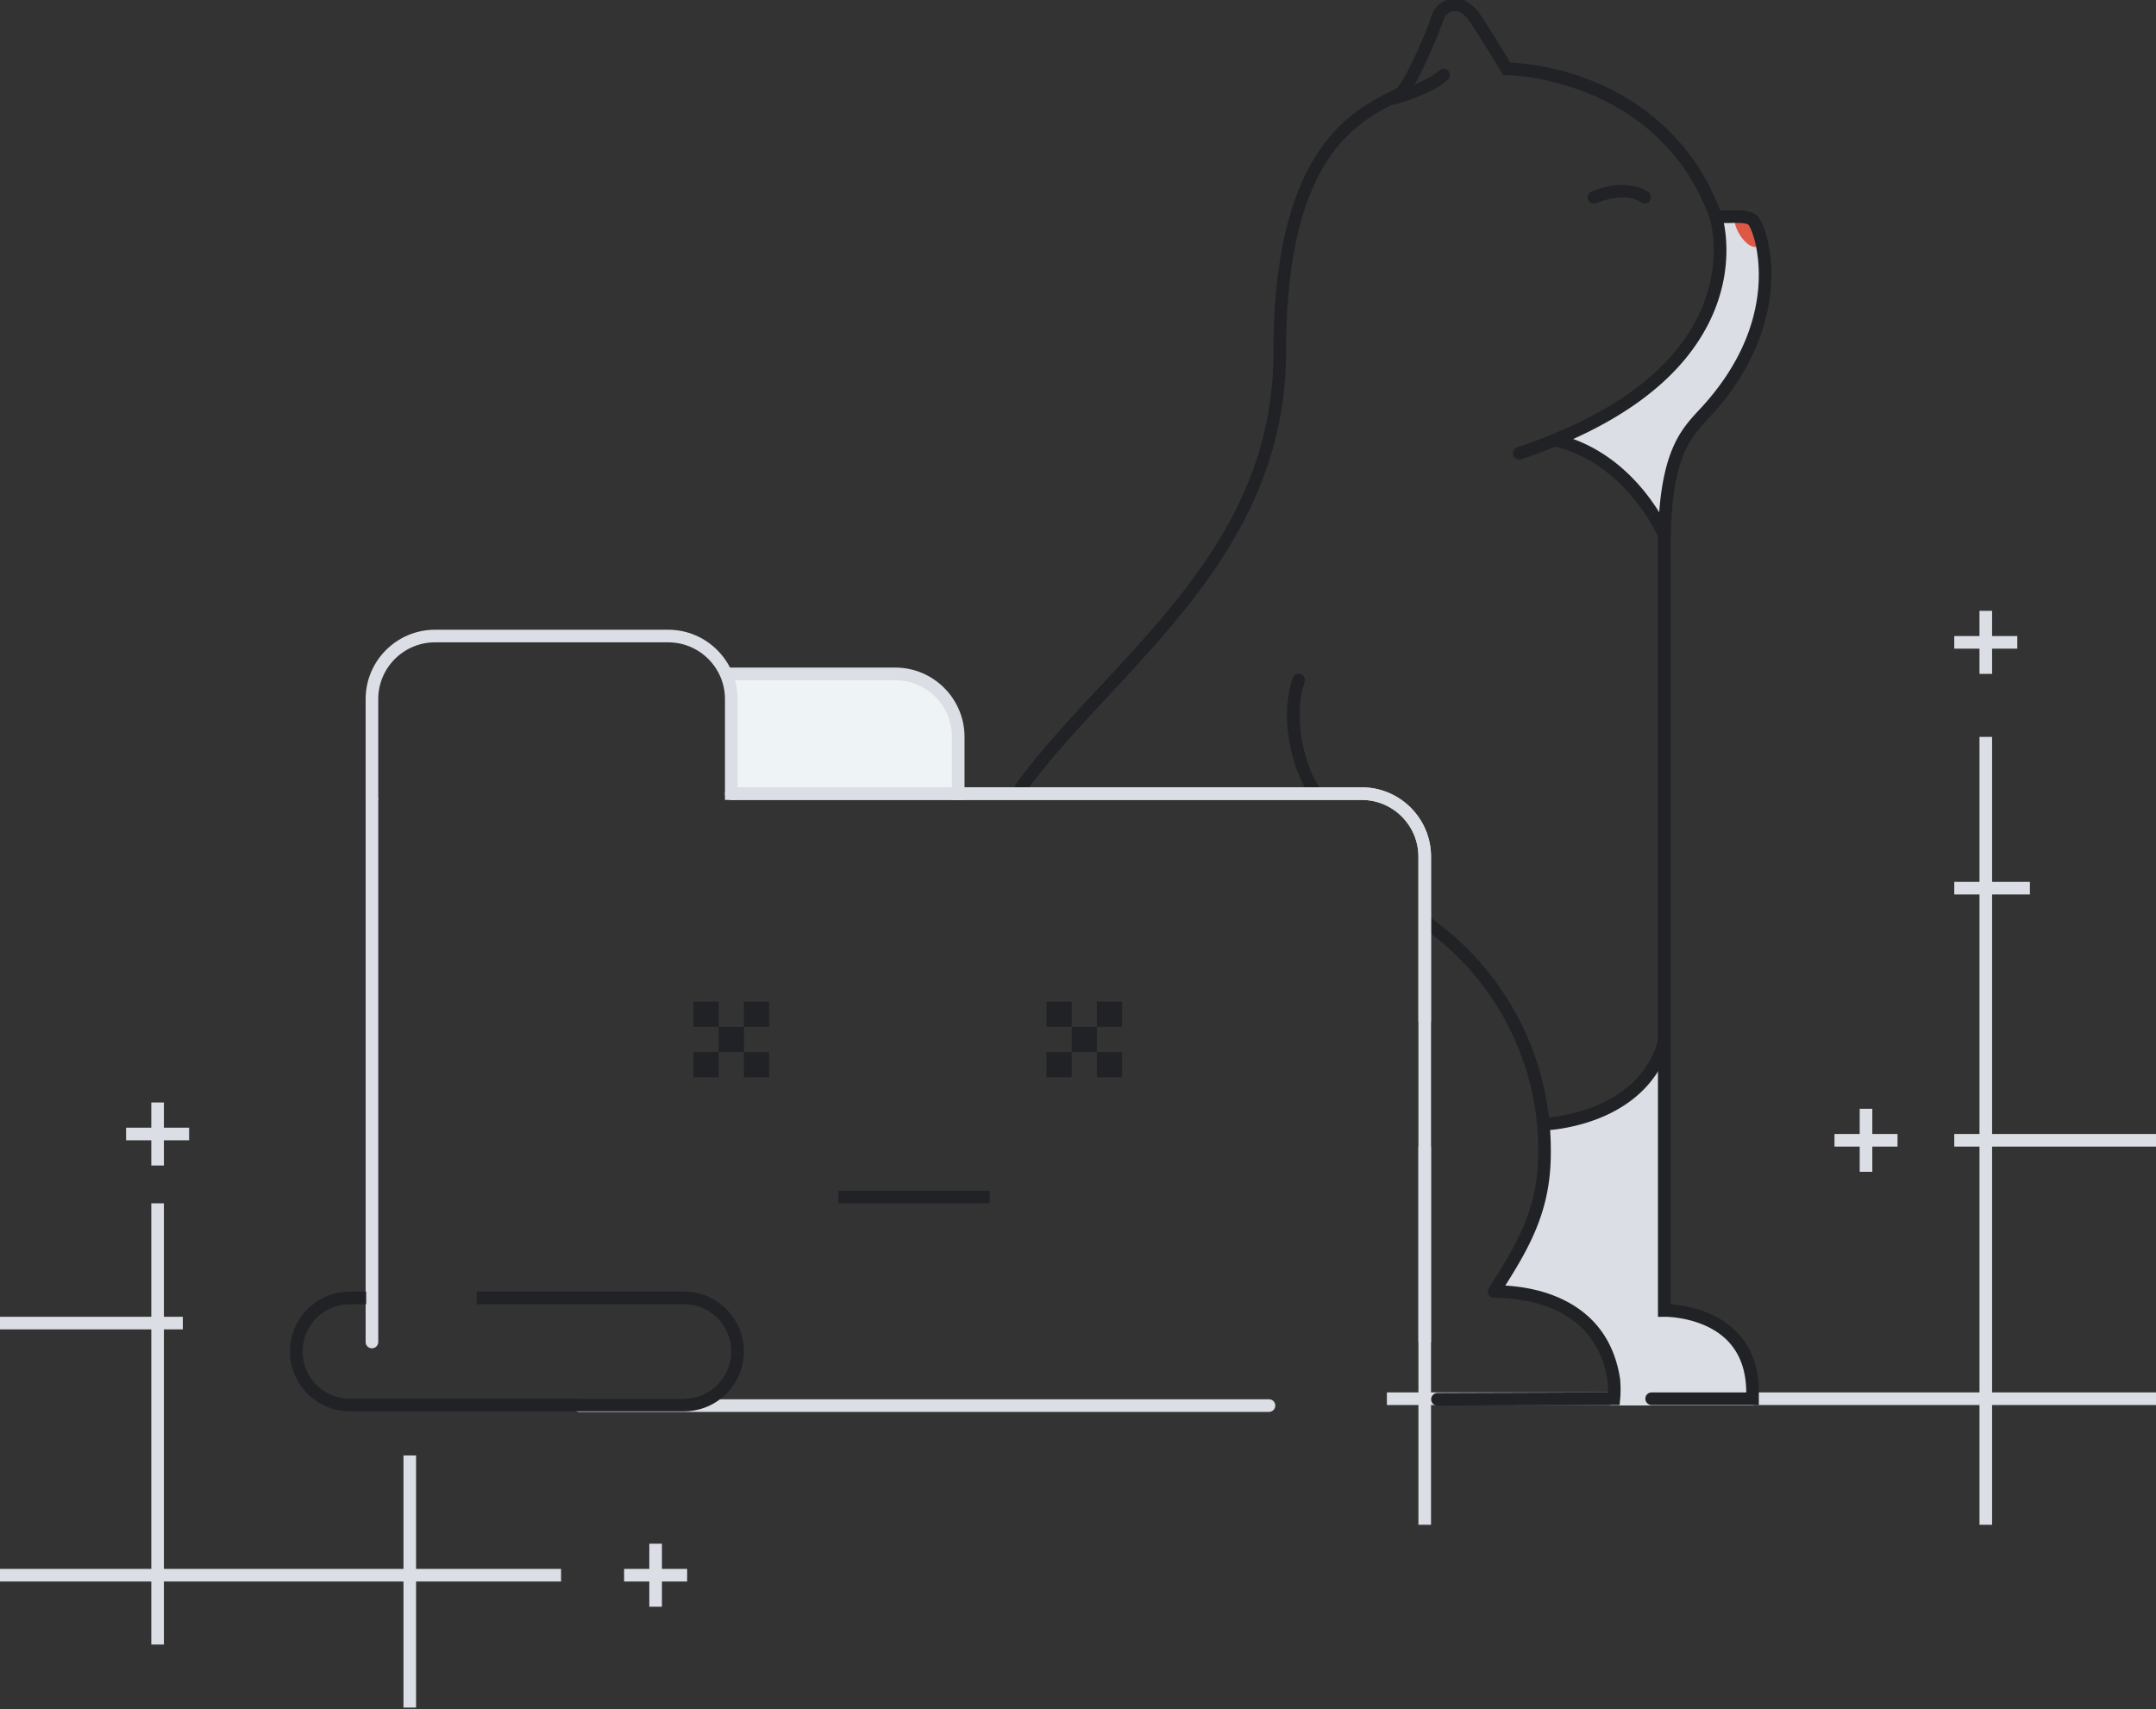 <svg version="1.1" id="Layer_1" xmlns="http://www.w3.org/2000/svg" x="0" y="0" viewBox="0 0 684 542.326" xml:space="preserve"><rect x="0" y="0" width="684" height="542.326" fill="#333333" stroke="none"/><g id="Group_177" transform="translate(-509 -147.837)"><g id="Group_176" transform="translate(-29 -3)"><path d="M842 402.658v-21.636s-3.184-15.704-16.312-16.11-58.06 0-58.06 0 2.884 5.184 2.854 7.926 0 29.82 0 29.82H842z" fill="#eef3f5" id="Path_280"/><path d="M1048.934 596.78h45.388s.456-12.332-2.486-16.024-7.542-10.7-10.656-10.93a53.362 53.362 0 01-10.316-3.18h-4.71V484.1s-7.36 14.2-17.758 18.734a51.055 51.055 0 01-20.2 4.132s1.024 18.954-1.62 25.6a247.476 247.476 0 01-12.432 24.656c-1.686 2.496-1.226 3.688 2.652 3.766a40.2 40.2 0 0117.918 5.128c5.868 3.644 13.488 9.926 14.216 16.726s1.54 8.066 1.44 9.086a42.82 42.82 0 01-1.436 4.852z" fill="#dbdee5" id="Path_306"/><path d="M1066.492 320.896s-1.4-21.118 4.588-28.96 23.756-28.27 24.984-39.124 3.8-23.946 0-29.308-11.068-4.3-12.876-4.028 6.42 17.8-7.236 37.43-36.476 30-38.508 30.926-6.326 3.328 0 5.128 17.16 9.414 20.724 15.414 8.324 12.522 8.324 12.522z" fill="#dbdee5" id="Path_304"/><path d="M666 692.658v-40h-76v20h-4v-20h-48v-4h48v-76h-48v-4h48v-36h4v36h6v4h-6v76h76v-36h4v36h46v4h-46v40h-4zm78-32v-8h-8v-4h8v-8h4v8h8v4h-8v8h-4zm422-26v-38H992v38h-4v-38h-10v-4h10v-78h4v78h174v-78h-8v-4h8v-76h-8v-4h8v-46h4v46h12v4h-12v76h52v4h-52v78h52v4h-52v38h-4zm-38-112v-8h-8v-4h8v-8h4v8h8v4h-8v8h-4zm-542-2v-8h-8v-4h8v-8h4v8h8v4h-8v8h-4zm580-156v-8h-8v-4h8v-8h4v8h8v4h-8v8h-4z" fill="#dbdee5" id="Прямоугольник_1_копия_12"/><path d="M940.588 598.842H721.684a2 2 0 010-4h218.904a2 2 0 010 4z" fill="#dbdee5" id="Path_303"/><path d="M1096.642 227.416c-1.674 5.21-8.462-2.258-8.342-7.094s10.016 1.882 8.342 7.094z" fill="#de5846" id="Path_301"/><g id="Группа_3" fill="#212225"><path d="M1096 596.658h-34a2 2 0 010-4h30c0-7.013-2.087-12.622-6.202-16.67-7.569-7.444-19.654-7.338-19.762-7.33l-2.033.034-.003-2.034v-242c0-29.67 6.9-37.11 12.988-43.675a134.18 134.18 0 001.523-1.66c25.66-28.62 16.037-55.222 14.168-57.165-.783-.655-3.652-.602-5.548-.566-3.144.057-6.11.116-7-2.221a69.503 69.503 0 00-6.904-13.709c-20.266-30.545-56.864-31.003-57.23-31.004l-1.132-.003-.582-.97c-.056-.095-5.67-9.482-9.949-15.92-1.63-2.454-3.497-3.653-5.274-3.373-1.612.254-2.796 1.604-3.134 2.807-.737 2.618-9.013 23.24-13.032 25.248l-1.03.513C968.45 189.617 946 200.758 946 262.658c0 48.454-29.806 80.485-56.104 108.744-9.665 10.388-18.794 20.198-26.282 30.437a1.999 1.999 0 11-3.228-2.361c7.626-10.43 16.834-20.325 26.583-30.8C914.023 339.602 942 309.538 942 262.657c0-64.38 24.775-76.675 38.086-83.281l1.02-.508c2.203-1.558 9.742-18.383 10.968-22.752.81-2.88 3.426-5.214 6.363-5.676 1.975-.314 5.792-.062 9.229 5.11 3.526 5.307 7.935 12.568 9.482 15.136 6.683.274 39.756 3.138 59.421 32.778a73.58 73.58 0 017.133 14.036c.708.142 2.273.112 3.354.092 3.082-.057 6.268-.118 8.232 1.535 1.833 1.543 4.046 7.644 4.575 15.183.662 9.416-.844 28.13-18.374 47.682-.515.575-1.04 1.14-1.568 1.71-5.86 6.32-11.921 12.854-11.921 40.955v240.068c4.153.28 13.73 1.668 20.58 8.387 4.923 4.83 7.42 11.407 7.42 19.545v4z" id="Фигура_1142"/><path d="M1012.224 562.244a2 2 0 01-1.678-3.086c9.049-13.99 15.454-25.23 15.454-42.5a86.278 86.278 0 00-36.664-71.499 2.002 2.002 0 012.3-3.273A90.27 90.27 0 011030 516.679c0 18.346-6.67 30.08-16.095 44.651a1.999 1.999 0 01-1.681.914z" id="Эллипс_3695"/><path d="M994.05 596.842a2 2 0 01-.007-4l54.077-.178a31.29 31.29 0 00-.106-3.763c-3.679-23.684-26.407-26.243-36.014-26.243a2 2 0 010-4c6.271 0 15.465.949 23.646 5.47 9.141 5.048 14.635 13.2 16.33 24.227l.016.122a35.329 35.329 0 010 6.363l-.165 1.812-57.77.19h-.007z" id="Фигура_1143"/><path d="M1020 296.659a2 2 0 01-.636-3.897c29.242-9.801 48.518-23.744 57.29-41.44 8.442-17.03 3.729-31.41 3.681-31.553a2 2 0 113.787-1.286c.22.65 5.287 16.112-3.884 34.615-9.261 18.684-29.315 33.305-59.602 43.457a2.01 2.01 0 01-.636.104z" id="Фигура_1144"/><path d="M979.79 184.085a2.001 2.001 0 01-.493-3.94c.106-.026 10.706-2.76 15.361-6.97a2 2 0 012.684 2.967c-5.395 4.877-16.586 7.76-17.06 7.88a2.002 2.002 0 01-.493.063z" id="Фигура_1145"/><path d="M1066.001 322.658a2.003 2.003 0 01-1.846-1.227c-.096-.23-9.962-23.156-32.64-28.833a2 2 0 11.97-3.88c24.661 6.173 34.935 30.151 35.36 31.17a2 2 0 01-1.844 2.77z" id="Фигура_1146"/><path d="M955.276 404.302a1.998 1.998 0 01-1.649-.865c-6.01-8.73-9.718-25.114-5.52-37.424a2 2 0 113.786 1.29c-3.742 10.972-.303 26.121 5.029 33.865a2 2 0 01-1.646 3.134z" id="Фигура_1148"/><path d="M1043.665 215.459a2.001 2.001 0 01-.749-3.856c11.897-4.797 17.905.116 18.156.328a2 2 0 01-2.563 3.07c-.23-.18-4.654-3.494-14.097.312a1.997 1.997 0 01-.747.146z" id="Path_302"/><path d="M1027.999 509.515a2 2 0 01-.06-4c.294-.01 29.603-1.207 36.134-24.716a2 2 0 013.854 1.07c-3.043 10.955-10.937 19.215-22.826 23.887-8.845 3.476-16.71 3.748-17.041 3.758h-.061z" id="Path_305"/></g><path d="M992 576.658h-4v-154c0-9.925-8.075-18-18-18H770v-4h200c12.13 0 22 9.87 22 22v154z" fill="#dbdee5" id="Прямоугольник_скругл._углы_970"/><path d="M772 404.658h-4v-32c0-9.925-8.075-18-18-18h-74c-9.925 0-18 8.075-18 18v32h-4v-32c0-12.13 9.87-22 22-22h74c12.13 0 22 9.87 22 22v32z" fill="#dbdee5" id="Прямоугольник_скругл._углы_970_копия"/><path d="M844 404.658h-4v-20c0-9.925-8.075-18-18-18h-54v-4h54c12.13 0 22 9.87 22 22v20z" fill="#dbdee5" id="Прямоугольник_скругл._углы_970_копия_2"/><path d="M656 578.658a2 2 0 01-2-2v-172a2 2 0 014 0v172a2 2 0 01-2 2zm334-102a2 2 0 01-2-2v-52c0-9.925-8.075-18-18-18H770a2 2 0 010-4h200c12.13 0 22 9.87 22 22v52a2 2 0 01-2 2z" fill="#dbdee5" id="Прямоугольник_скругл._углы_970_копия_3"/><g id="Прямоугольник_1_копия_6"><path d="M886 492.658v-8h8v8h-8zm-16 0v-8h8v8h-8zm-96 0v-8h8v8h-8zm-16 0v-8h8v8h-8zm120-8v-8h8v8h-8zm-112 0v-8h8v8h-8zm120-8v-8h8v8h-8zm-16 0v-8h8v8h-8zm-96 0v-8h8v8h-8zm-16 0v-8h8v8h-8z" fill="none"/><path d="M894 492.659h-8v-8.001h8v8zm-16 0h-8v-8.001h8v8zm-96 0h-8v-8.001h8v8zm-16 0h-8v-8.001h8v8zm120-8.001h-8v-8h8v8zm-112 0h-8v-8h8v8zm120-8h-8v-8h8v8zm-16 0h-8v-8h8v8zm-96 0h-8v-8h8v8zm-16 0h-8v-8h8v8z" fill="#212225"/></g><path fill="#212225" d="M804 528.658h48v4h-48z" id="Фигура_1"/><path d="M755 598.658H649c-10.477 0-19-8.523-19-19s8.523-19 19-19h5.174v4H649c-8.271 0-15 6.729-15 15s6.729 15 15 15h106c8.271 0 15-6.728 15-15s-6.729-15-15-15h-65.766v-4H755c10.477 0 19 8.524 19 19s-8.523 19-19 19z" fill="#212225" id="Прямоугольник_скругл._углы_971"/></g></g></svg>